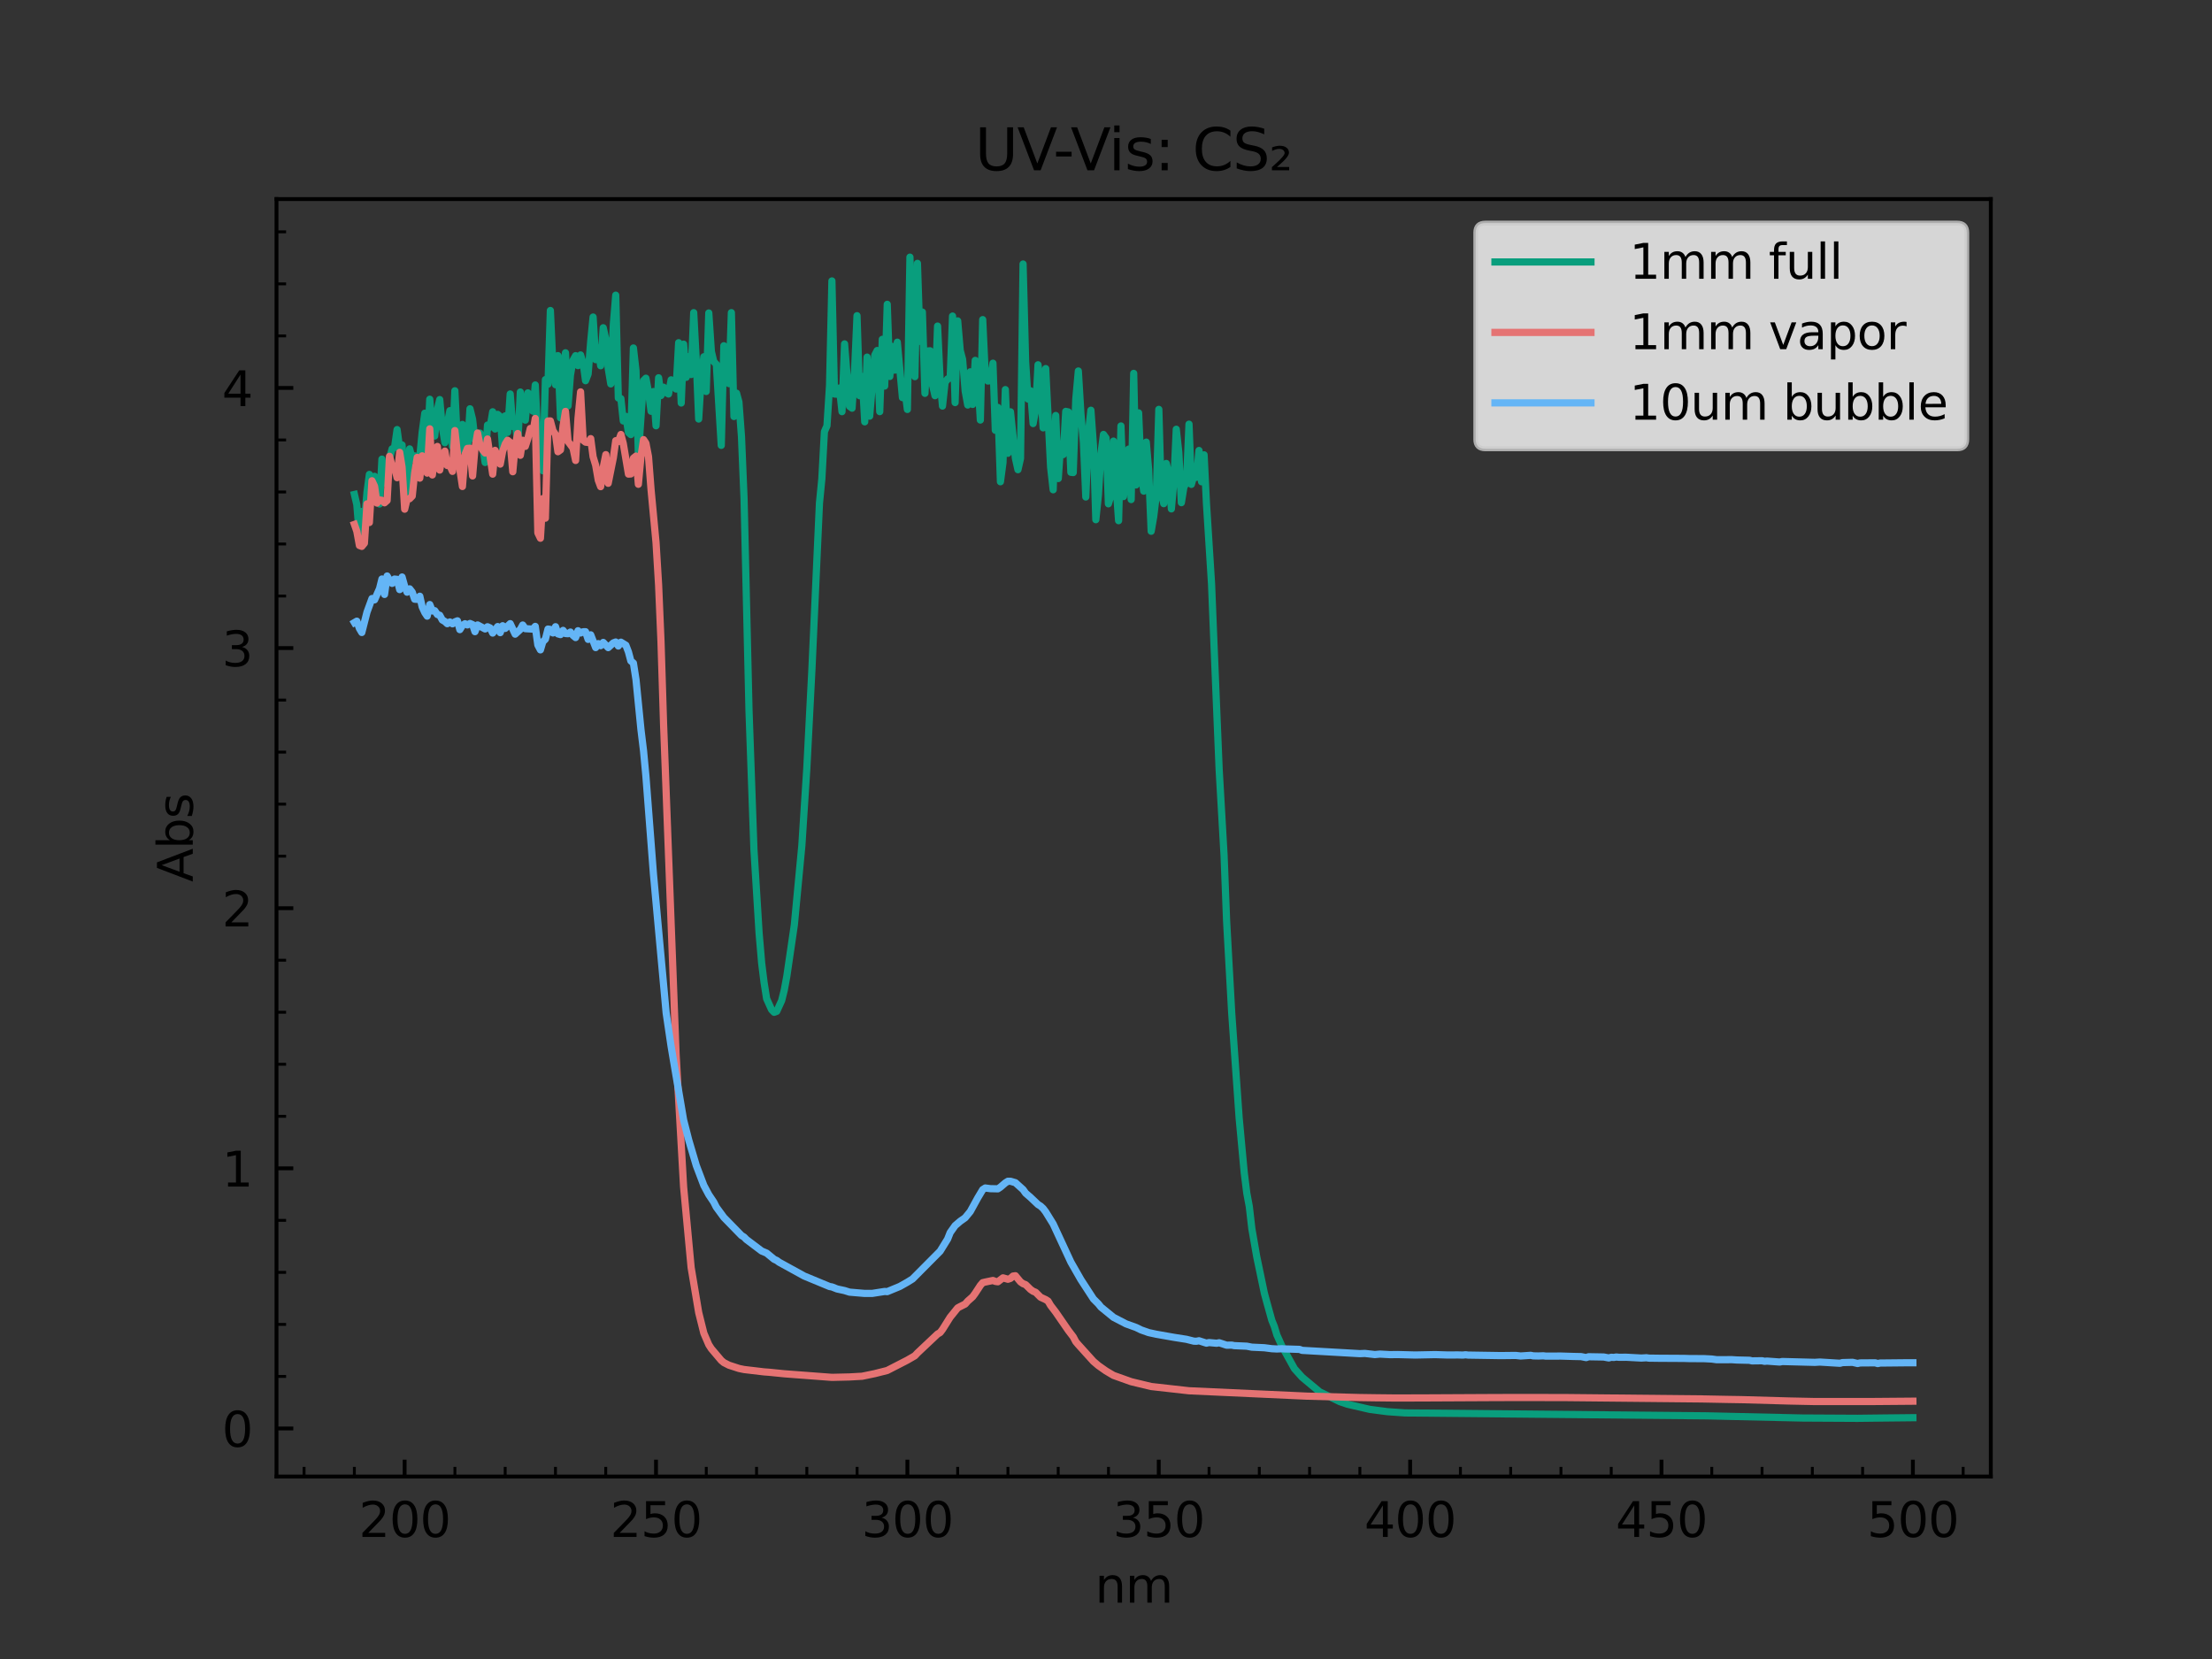<?xml version="1.0" encoding="utf-8" standalone="no"?>
<!DOCTYPE svg PUBLIC "-//W3C//DTD SVG 1.1//EN"
  "http://www.w3.org/Graphics/SVG/1.1/DTD/svg11.dtd">
<svg xmlns:xlink="http://www.w3.org/1999/xlink" width="460.8pt" height="345.6pt" viewBox="0 0 460.8 345.6" xmlns="http://www.w3.org/2000/svg" version="1.1">
 <rect x="0" y="0" width="460.8" height="345.6" fill="#333333" stroke="none"/>
 <defs>
  <style type="text/css">*{stroke-linejoin: round; stroke-linecap: butt}</style>
 </defs>
 <g id="figure_1">
  <g id="patch_1">
   <path d="M 0 345.6 
L 460.8 345.6 
L 460.8 0 
L 0 0 
L 0 345.6 
z
" style="fill: none"/>
  </g>
  <g id="axes_1">
   <g id="patch_2">
    <path d="M 57.6 307.584 
L 414.72 307.584 
L 414.72 41.472 
L 57.6 41.472 
L 57.6 307.584 
z
" style="fill: none"/>
   </g>
   <g id="matplotlib.axis_1">
    <g id="xtick_1">
     <g id="line2d_1">
      <defs>
       <path id="mace3f19305" d="M 0 0 
L 0 -3.5 
" style="stroke: #000000; stroke-width: 0.8"/>
      </defs>
      <g>
       <use xlink:href="#mace3f19305" x="84.292" y="307.584" style="stroke: #000000; stroke-width: 0.8"/>
      </g>
     </g>
     <g id="text_1">
      <!-- 200 -->
      <g transform="translate(74.749 320.182)scale(0.1 -0.1)">
       <defs>
        <path id="DejaVuSans-32" d="M 1228 531 
L 3431 531 
L 3431 0 
L 469 0 
L 469 531 
Q 828 903 1448 1529 
Q 2069 2156 2228 2338 
Q 2531 2678 2651 2914 
Q 2772 3150 2772 3378 
Q 2772 3750 2511 3984 
Q 2250 4219 1831 4219 
Q 1534 4219 1204 4116 
Q 875 4013 500 3803 
L 500 4441 
Q 881 4594 1212 4672 
Q 1544 4750 1819 4750 
Q 2544 4750 2975 4387 
Q 3406 4025 3406 3419 
Q 3406 3131 3298 2873 
Q 3191 2616 2906 2266 
Q 2828 2175 2409 1742 
Q 1991 1309 1228 531 
z
" transform="scale(0.016)"/>
        <path id="DejaVuSans-30" d="M 2034 4250 
Q 1547 4250 1301 3770 
Q 1056 3291 1056 2328 
Q 1056 1369 1301 889 
Q 1547 409 2034 409 
Q 2525 409 2770 889 
Q 3016 1369 3016 2328 
Q 3016 3291 2770 3770 
Q 2525 4250 2034 4250 
z
M 2034 4750 
Q 2819 4750 3233 4129 
Q 3647 3509 3647 2328 
Q 3647 1150 3233 529 
Q 2819 -91 2034 -91 
Q 1250 -91 836 529 
Q 422 1150 422 2328 
Q 422 3509 836 4129 
Q 1250 4750 2034 4750 
z
" transform="scale(0.016)"/>
       </defs>
       <use xlink:href="#DejaVuSans-32"/>
       <use xlink:href="#DejaVuSans-30" x="63.623"/>
       <use xlink:href="#DejaVuSans-30" x="127.246"/>
      </g>
     </g>
    </g>
    <g id="xtick_2">
     <g id="line2d_2">
      <g>
       <use xlink:href="#mace3f19305" x="136.658" y="307.584" style="stroke: #000000; stroke-width: 0.8"/>
      </g>
     </g>
     <g id="text_2">
      <!-- 250 -->
      <g transform="translate(127.115 320.182)scale(0.1 -0.1)">
       <defs>
        <path id="DejaVuSans-35" d="M 691 4666 
L 3169 4666 
L 3169 4134 
L 1269 4134 
L 1269 2991 
Q 1406 3038 1543 3061 
Q 1681 3084 1819 3084 
Q 2600 3084 3056 2656 
Q 3513 2228 3513 1497 
Q 3513 744 3044 326 
Q 2575 -91 1722 -91 
Q 1428 -91 1123 -41 
Q 819 9 494 109 
L 494 744 
Q 775 591 1075 516 
Q 1375 441 1709 441 
Q 2250 441 2565 725 
Q 2881 1009 2881 1497 
Q 2881 1984 2565 2268 
Q 2250 2553 1709 2553 
Q 1456 2553 1204 2497 
Q 953 2441 691 2322 
L 691 4666 
z
" transform="scale(0.016)"/>
       </defs>
       <use xlink:href="#DejaVuSans-32"/>
       <use xlink:href="#DejaVuSans-35" x="63.623"/>
       <use xlink:href="#DejaVuSans-30" x="127.246"/>
      </g>
     </g>
    </g>
    <g id="xtick_3">
     <g id="line2d_3">
      <g>
       <use xlink:href="#mace3f19305" x="189.025" y="307.584" style="stroke: #000000; stroke-width: 0.8"/>
      </g>
     </g>
     <g id="text_3">
      <!-- 300 -->
      <g transform="translate(179.481 320.182)scale(0.1 -0.1)">
       <defs>
        <path id="DejaVuSans-33" d="M 2597 2516 
Q 3050 2419 3304 2112 
Q 3559 1806 3559 1356 
Q 3559 666 3084 287 
Q 2609 -91 1734 -91 
Q 1441 -91 1130 -33 
Q 819 25 488 141 
L 488 750 
Q 750 597 1062 519 
Q 1375 441 1716 441 
Q 2309 441 2620 675 
Q 2931 909 2931 1356 
Q 2931 1769 2642 2001 
Q 2353 2234 1838 2234 
L 1294 2234 
L 1294 2753 
L 1863 2753 
Q 2328 2753 2575 2939 
Q 2822 3125 2822 3475 
Q 2822 3834 2567 4026 
Q 2313 4219 1838 4219 
Q 1578 4219 1281 4162 
Q 984 4106 628 3988 
L 628 4550 
Q 988 4650 1302 4700 
Q 1616 4750 1894 4750 
Q 2613 4750 3031 4423 
Q 3450 4097 3450 3541 
Q 3450 3153 3228 2886 
Q 3006 2619 2597 2516 
z
" transform="scale(0.016)"/>
       </defs>
       <use xlink:href="#DejaVuSans-33"/>
       <use xlink:href="#DejaVuSans-30" x="63.623"/>
       <use xlink:href="#DejaVuSans-30" x="127.246"/>
      </g>
     </g>
    </g>
    <g id="xtick_4">
     <g id="line2d_4">
      <g>
       <use xlink:href="#mace3f19305" x="241.391" y="307.584" style="stroke: #000000; stroke-width: 0.8"/>
      </g>
     </g>
     <g id="text_4">
      <!-- 350 -->
      <g transform="translate(231.847 320.182)scale(0.1 -0.1)">
       <use xlink:href="#DejaVuSans-33"/>
       <use xlink:href="#DejaVuSans-35" x="63.623"/>
       <use xlink:href="#DejaVuSans-30" x="127.246"/>
      </g>
     </g>
    </g>
    <g id="xtick_5">
     <g id="line2d_5">
      <g>
       <use xlink:href="#mace3f19305" x="293.757" y="307.584" style="stroke: #000000; stroke-width: 0.8"/>
      </g>
     </g>
     <g id="text_5">
      <!-- 400 -->
      <g transform="translate(284.213 320.182)scale(0.1 -0.1)">
       <defs>
        <path id="DejaVuSans-34" d="M 2419 4116 
L 825 1625 
L 2419 1625 
L 2419 4116 
z
M 2253 4666 
L 3047 4666 
L 3047 1625 
L 3713 1625 
L 3713 1100 
L 3047 1100 
L 3047 0 
L 2419 0 
L 2419 1100 
L 313 1100 
L 313 1709 
L 2253 4666 
z
" transform="scale(0.016)"/>
       </defs>
       <use xlink:href="#DejaVuSans-34"/>
       <use xlink:href="#DejaVuSans-30" x="63.623"/>
       <use xlink:href="#DejaVuSans-30" x="127.246"/>
      </g>
     </g>
    </g>
    <g id="xtick_6">
     <g id="line2d_6">
      <g>
       <use xlink:href="#mace3f19305" x="346.123" y="307.584" style="stroke: #000000; stroke-width: 0.8"/>
      </g>
     </g>
     <g id="text_6">
      <!-- 450 -->
      <g transform="translate(336.579 320.182)scale(0.1 -0.1)">
       <use xlink:href="#DejaVuSans-34"/>
       <use xlink:href="#DejaVuSans-35" x="63.623"/>
       <use xlink:href="#DejaVuSans-30" x="127.246"/>
      </g>
     </g>
    </g>
    <g id="xtick_7">
     <g id="line2d_7">
      <g>
       <use xlink:href="#mace3f19305" x="398.489" y="307.584" style="stroke: #000000; stroke-width: 0.8"/>
      </g>
     </g>
     <g id="text_7">
      <!-- 500 -->
      <g transform="translate(388.945 320.182)scale(0.1 -0.1)">
       <use xlink:href="#DejaVuSans-35"/>
       <use xlink:href="#DejaVuSans-30" x="63.623"/>
       <use xlink:href="#DejaVuSans-30" x="127.246"/>
      </g>
     </g>
    </g>
    <g id="xtick_8">
     <g id="line2d_8">
      <defs>
       <path id="mf0cd106935" d="M 0 0 
L 0 -2 
" style="stroke: #000000; stroke-width: 0.6"/>
      </defs>
      <g>
       <use xlink:href="#mf0cd106935" x="63.346" y="307.584" style="stroke: #000000; stroke-width: 0.6"/>
      </g>
     </g>
    </g>
    <g id="xtick_9">
     <g id="line2d_9">
      <g>
       <use xlink:href="#mf0cd106935" x="73.819" y="307.584" style="stroke: #000000; stroke-width: 0.6"/>
      </g>
     </g>
    </g>
    <g id="xtick_10">
     <g id="line2d_10">
      <g>
       <use xlink:href="#mf0cd106935" x="94.766" y="307.584" style="stroke: #000000; stroke-width: 0.6"/>
      </g>
     </g>
    </g>
    <g id="xtick_11">
     <g id="line2d_11">
      <g>
       <use xlink:href="#mf0cd106935" x="105.239" y="307.584" style="stroke: #000000; stroke-width: 0.6"/>
      </g>
     </g>
    </g>
    <g id="xtick_12">
     <g id="line2d_12">
      <g>
       <use xlink:href="#mf0cd106935" x="115.712" y="307.584" style="stroke: #000000; stroke-width: 0.6"/>
      </g>
     </g>
    </g>
    <g id="xtick_13">
     <g id="line2d_13">
      <g>
       <use xlink:href="#mf0cd106935" x="126.185" y="307.584" style="stroke: #000000; stroke-width: 0.6"/>
      </g>
     </g>
    </g>
    <g id="xtick_14">
     <g id="line2d_14">
      <g>
       <use xlink:href="#mf0cd106935" x="147.132" y="307.584" style="stroke: #000000; stroke-width: 0.6"/>
      </g>
     </g>
    </g>
    <g id="xtick_15">
     <g id="line2d_15">
      <g>
       <use xlink:href="#mf0cd106935" x="157.605" y="307.584" style="stroke: #000000; stroke-width: 0.6"/>
      </g>
     </g>
    </g>
    <g id="xtick_16">
     <g id="line2d_16">
      <g>
       <use xlink:href="#mf0cd106935" x="168.078" y="307.584" style="stroke: #000000; stroke-width: 0.6"/>
      </g>
     </g>
    </g>
    <g id="xtick_17">
     <g id="line2d_17">
      <g>
       <use xlink:href="#mf0cd106935" x="178.551" y="307.584" style="stroke: #000000; stroke-width: 0.6"/>
      </g>
     </g>
    </g>
    <g id="xtick_18">
     <g id="line2d_18">
      <g>
       <use xlink:href="#mf0cd106935" x="199.498" y="307.584" style="stroke: #000000; stroke-width: 0.6"/>
      </g>
     </g>
    </g>
    <g id="xtick_19">
     <g id="line2d_19">
      <g>
       <use xlink:href="#mf0cd106935" x="209.971" y="307.584" style="stroke: #000000; stroke-width: 0.6"/>
      </g>
     </g>
    </g>
    <g id="xtick_20">
     <g id="line2d_20">
      <g>
       <use xlink:href="#mf0cd106935" x="220.444" y="307.584" style="stroke: #000000; stroke-width: 0.6"/>
      </g>
     </g>
    </g>
    <g id="xtick_21">
     <g id="line2d_21">
      <g>
       <use xlink:href="#mf0cd106935" x="230.918" y="307.584" style="stroke: #000000; stroke-width: 0.6"/>
      </g>
     </g>
    </g>
    <g id="xtick_22">
     <g id="line2d_22">
      <g>
       <use xlink:href="#mf0cd106935" x="251.864" y="307.584" style="stroke: #000000; stroke-width: 0.6"/>
      </g>
     </g>
    </g>
    <g id="xtick_23">
     <g id="line2d_23">
      <g>
       <use xlink:href="#mf0cd106935" x="262.337" y="307.584" style="stroke: #000000; stroke-width: 0.6"/>
      </g>
     </g>
    </g>
    <g id="xtick_24">
     <g id="line2d_24">
      <g>
       <use xlink:href="#mf0cd106935" x="272.81" y="307.584" style="stroke: #000000; stroke-width: 0.6"/>
      </g>
     </g>
    </g>
    <g id="xtick_25">
     <g id="line2d_25">
      <g>
       <use xlink:href="#mf0cd106935" x="283.284" y="307.584" style="stroke: #000000; stroke-width: 0.6"/>
      </g>
     </g>
    </g>
    <g id="xtick_26">
     <g id="line2d_26">
      <g>
       <use xlink:href="#mf0cd106935" x="304.23" y="307.584" style="stroke: #000000; stroke-width: 0.6"/>
      </g>
     </g>
    </g>
    <g id="xtick_27">
     <g id="line2d_27">
      <g>
       <use xlink:href="#mf0cd106935" x="314.703" y="307.584" style="stroke: #000000; stroke-width: 0.6"/>
      </g>
     </g>
    </g>
    <g id="xtick_28">
     <g id="line2d_28">
      <g>
       <use xlink:href="#mf0cd106935" x="325.177" y="307.584" style="stroke: #000000; stroke-width: 0.6"/>
      </g>
     </g>
    </g>
    <g id="xtick_29">
     <g id="line2d_29">
      <g>
       <use xlink:href="#mf0cd106935" x="335.65" y="307.584" style="stroke: #000000; stroke-width: 0.6"/>
      </g>
     </g>
    </g>
    <g id="xtick_30">
     <g id="line2d_30">
      <g>
       <use xlink:href="#mf0cd106935" x="356.596" y="307.584" style="stroke: #000000; stroke-width: 0.6"/>
      </g>
     </g>
    </g>
    <g id="xtick_31">
     <g id="line2d_31">
      <g>
       <use xlink:href="#mf0cd106935" x="367.069" y="307.584" style="stroke: #000000; stroke-width: 0.6"/>
      </g>
     </g>
    </g>
    <g id="xtick_32">
     <g id="line2d_32">
      <g>
       <use xlink:href="#mf0cd106935" x="377.543" y="307.584" style="stroke: #000000; stroke-width: 0.6"/>
      </g>
     </g>
    </g>
    <g id="xtick_33">
     <g id="line2d_33">
      <g>
       <use xlink:href="#mf0cd106935" x="388.016" y="307.584" style="stroke: #000000; stroke-width: 0.6"/>
      </g>
     </g>
    </g>
    <g id="xtick_34">
     <g id="line2d_34">
      <g>
       <use xlink:href="#mf0cd106935" x="408.962" y="307.584" style="stroke: #000000; stroke-width: 0.6"/>
      </g>
     </g>
    </g>
    <g id="text_8">
     <!-- nm -->
     <g transform="translate(228.121 333.861)scale(0.1 -0.1)">
      <defs>
       <path id="DejaVuSans-6e" d="M 3513 2113 
L 3513 0 
L 2938 0 
L 2938 2094 
Q 2938 2591 2744 2837 
Q 2550 3084 2163 3084 
Q 1697 3084 1428 2787 
Q 1159 2491 1159 1978 
L 1159 0 
L 581 0 
L 581 3500 
L 1159 3500 
L 1159 2956 
Q 1366 3272 1645 3428 
Q 1925 3584 2291 3584 
Q 2894 3584 3203 3211 
Q 3513 2838 3513 2113 
z
" transform="scale(0.016)"/>
       <path id="DejaVuSans-6d" d="M 3328 2828 
Q 3544 3216 3844 3400 
Q 4144 3584 4550 3584 
Q 5097 3584 5394 3201 
Q 5691 2819 5691 2113 
L 5691 0 
L 5113 0 
L 5113 2094 
Q 5113 2597 4934 2840 
Q 4756 3084 4391 3084 
Q 3944 3084 3684 2787 
Q 3425 2491 3425 1978 
L 3425 0 
L 2847 0 
L 2847 2094 
Q 2847 2600 2669 2842 
Q 2491 3084 2119 3084 
Q 1678 3084 1418 2786 
Q 1159 2488 1159 1978 
L 1159 0 
L 581 0 
L 581 3500 
L 1159 3500 
L 1159 2956 
Q 1356 3278 1631 3431 
Q 1906 3584 2284 3584 
Q 2666 3584 2933 3390 
Q 3200 3197 3328 2828 
z
" transform="scale(0.016)"/>
      </defs>
      <use xlink:href="#DejaVuSans-6e"/>
      <use xlink:href="#DejaVuSans-6d" x="63.379"/>
     </g>
    </g>
   </g>
   <g id="matplotlib.axis_2">
    <g id="ytick_1">
     <g id="line2d_35">
      <defs>
       <path id="m1740d19959" d="M 0 0 
L 3.5 0 
" style="stroke: #000000; stroke-width: 0.8"/>
      </defs>
      <g>
       <use xlink:href="#m1740d19959" x="57.6" y="297.576" style="stroke: #000000; stroke-width: 0.8"/>
      </g>
     </g>
     <g id="text_9">
      <!-- 0 -->
      <g transform="translate(46.237 301.375)scale(0.1 -0.1)">
       <use xlink:href="#DejaVuSans-30"/>
      </g>
     </g>
    </g>
    <g id="ytick_2">
     <g id="line2d_36">
      <g>
       <use xlink:href="#m1740d19959" x="57.6" y="243.384" style="stroke: #000000; stroke-width: 0.8"/>
      </g>
     </g>
     <g id="text_10">
      <!-- 1 -->
      <g transform="translate(46.237 247.183)scale(0.1 -0.1)">
       <defs>
        <path id="DejaVuSans-31" d="M 794 531 
L 1825 531 
L 1825 4091 
L 703 3866 
L 703 4441 
L 1819 4666 
L 2450 4666 
L 2450 531 
L 3481 531 
L 3481 0 
L 794 0 
L 794 531 
z
" transform="scale(0.016)"/>
       </defs>
       <use xlink:href="#DejaVuSans-31"/>
      </g>
     </g>
    </g>
    <g id="ytick_3">
     <g id="line2d_37">
      <g>
       <use xlink:href="#m1740d19959" x="57.6" y="189.192" style="stroke: #000000; stroke-width: 0.8"/>
      </g>
     </g>
     <g id="text_11">
      <!-- 2 -->
      <g transform="translate(46.237 192.991)scale(0.1 -0.1)">
       <use xlink:href="#DejaVuSans-32"/>
      </g>
     </g>
    </g>
    <g id="ytick_4">
     <g id="line2d_38">
      <g>
       <use xlink:href="#m1740d19959" x="57.6" y="135" style="stroke: #000000; stroke-width: 0.8"/>
      </g>
     </g>
     <g id="text_12">
      <!-- 3 -->
      <g transform="translate(46.237 138.8)scale(0.1 -0.1)">
       <use xlink:href="#DejaVuSans-33"/>
      </g>
     </g>
    </g>
    <g id="ytick_5">
     <g id="line2d_39">
      <g>
       <use xlink:href="#m1740d19959" x="57.6" y="80.808" style="stroke: #000000; stroke-width: 0.8"/>
      </g>
     </g>
     <g id="text_13">
      <!-- 4 -->
      <g transform="translate(46.237 84.608)scale(0.1 -0.1)">
       <use xlink:href="#DejaVuSans-34"/>
      </g>
     </g>
    </g>
    <g id="ytick_6">
     <g id="line2d_40">
      <defs>
       <path id="m409d742d5d" d="M 0 0 
L 2 0 
" style="stroke: #000000; stroke-width: 0.6"/>
      </defs>
      <g>
       <use xlink:href="#m409d742d5d" x="57.6" y="286.738" style="stroke: #000000; stroke-width: 0.6"/>
      </g>
     </g>
    </g>
    <g id="ytick_7">
     <g id="line2d_41">
      <g>
       <use xlink:href="#m409d742d5d" x="57.6" y="275.899" style="stroke: #000000; stroke-width: 0.6"/>
      </g>
     </g>
    </g>
    <g id="ytick_8">
     <g id="line2d_42">
      <g>
       <use xlink:href="#m409d742d5d" x="57.6" y="265.061" style="stroke: #000000; stroke-width: 0.6"/>
      </g>
     </g>
    </g>
    <g id="ytick_9">
     <g id="line2d_43">
      <g>
       <use xlink:href="#m409d742d5d" x="57.6" y="254.223" style="stroke: #000000; stroke-width: 0.6"/>
      </g>
     </g>
    </g>
    <g id="ytick_10">
     <g id="line2d_44">
      <g>
       <use xlink:href="#m409d742d5d" x="57.6" y="232.546" style="stroke: #000000; stroke-width: 0.6"/>
      </g>
     </g>
    </g>
    <g id="ytick_11">
     <g id="line2d_45">
      <g>
       <use xlink:href="#m409d742d5d" x="57.6" y="221.707" style="stroke: #000000; stroke-width: 0.6"/>
      </g>
     </g>
    </g>
    <g id="ytick_12">
     <g id="line2d_46">
      <g>
       <use xlink:href="#m409d742d5d" x="57.6" y="210.869" style="stroke: #000000; stroke-width: 0.6"/>
      </g>
     </g>
    </g>
    <g id="ytick_13">
     <g id="line2d_47">
      <g>
       <use xlink:href="#m409d742d5d" x="57.6" y="200.031" style="stroke: #000000; stroke-width: 0.6"/>
      </g>
     </g>
    </g>
    <g id="ytick_14">
     <g id="line2d_48">
      <g>
       <use xlink:href="#m409d742d5d" x="57.6" y="178.354" style="stroke: #000000; stroke-width: 0.6"/>
      </g>
     </g>
    </g>
    <g id="ytick_15">
     <g id="line2d_49">
      <g>
       <use xlink:href="#m409d742d5d" x="57.6" y="167.515" style="stroke: #000000; stroke-width: 0.6"/>
      </g>
     </g>
    </g>
    <g id="ytick_16">
     <g id="line2d_50">
      <g>
       <use xlink:href="#m409d742d5d" x="57.6" y="156.677" style="stroke: #000000; stroke-width: 0.6"/>
      </g>
     </g>
    </g>
    <g id="ytick_17">
     <g id="line2d_51">
      <g>
       <use xlink:href="#m409d742d5d" x="57.6" y="145.839" style="stroke: #000000; stroke-width: 0.6"/>
      </g>
     </g>
    </g>
    <g id="ytick_18">
     <g id="line2d_52">
      <g>
       <use xlink:href="#m409d742d5d" x="57.6" y="124.162" style="stroke: #000000; stroke-width: 0.6"/>
      </g>
     </g>
    </g>
    <g id="ytick_19">
     <g id="line2d_53">
      <g>
       <use xlink:href="#m409d742d5d" x="57.6" y="113.324" style="stroke: #000000; stroke-width: 0.6"/>
      </g>
     </g>
    </g>
    <g id="ytick_20">
     <g id="line2d_54">
      <g>
       <use xlink:href="#m409d742d5d" x="57.6" y="102.485" style="stroke: #000000; stroke-width: 0.6"/>
      </g>
     </g>
    </g>
    <g id="ytick_21">
     <g id="line2d_55">
      <g>
       <use xlink:href="#m409d742d5d" x="57.6" y="91.647" style="stroke: #000000; stroke-width: 0.6"/>
      </g>
     </g>
    </g>
    <g id="ytick_22">
     <g id="line2d_56">
      <g>
       <use xlink:href="#m409d742d5d" x="57.6" y="69.97" style="stroke: #000000; stroke-width: 0.6"/>
      </g>
     </g>
    </g>
    <g id="ytick_23">
     <g id="line2d_57">
      <g>
       <use xlink:href="#m409d742d5d" x="57.6" y="59.132" style="stroke: #000000; stroke-width: 0.6"/>
      </g>
     </g>
    </g>
    <g id="ytick_24">
     <g id="line2d_58">
      <g>
       <use xlink:href="#m409d742d5d" x="57.6" y="48.293" style="stroke: #000000; stroke-width: 0.6"/>
      </g>
     </g>
    </g>
    <g id="text_14">
     <!-- Abs -->
     <g transform="translate(40.158 183.727)rotate(-90)scale(0.1 -0.1)">
      <defs>
       <path id="DejaVuSans-41" d="M 2188 4044 
L 1331 1722 
L 3047 1722 
L 2188 4044 
z
M 1831 4666 
L 2547 4666 
L 4325 0 
L 3669 0 
L 3244 1197 
L 1141 1197 
L 716 0 
L 50 0 
L 1831 4666 
z
" transform="scale(0.016)"/>
       <path id="DejaVuSans-62" d="M 3116 1747 
Q 3116 2381 2855 2742 
Q 2594 3103 2138 3103 
Q 1681 3103 1420 2742 
Q 1159 2381 1159 1747 
Q 1159 1113 1420 752 
Q 1681 391 2138 391 
Q 2594 391 2855 752 
Q 3116 1113 3116 1747 
z
M 1159 2969 
Q 1341 3281 1617 3432 
Q 1894 3584 2278 3584 
Q 2916 3584 3314 3078 
Q 3713 2572 3713 1747 
Q 3713 922 3314 415 
Q 2916 -91 2278 -91 
Q 1894 -91 1617 61 
Q 1341 213 1159 525 
L 1159 0 
L 581 0 
L 581 4863 
L 1159 4863 
L 1159 2969 
z
" transform="scale(0.016)"/>
       <path id="DejaVuSans-73" d="M 2834 3397 
L 2834 2853 
Q 2591 2978 2328 3040 
Q 2066 3103 1784 3103 
Q 1356 3103 1142 2972 
Q 928 2841 928 2578 
Q 928 2378 1081 2264 
Q 1234 2150 1697 2047 
L 1894 2003 
Q 2506 1872 2764 1633 
Q 3022 1394 3022 966 
Q 3022 478 2636 193 
Q 2250 -91 1575 -91 
Q 1294 -91 989 -36 
Q 684 19 347 128 
L 347 722 
Q 666 556 975 473 
Q 1284 391 1588 391 
Q 1994 391 2212 530 
Q 2431 669 2431 922 
Q 2431 1156 2273 1281 
Q 2116 1406 1581 1522 
L 1381 1569 
Q 847 1681 609 1914 
Q 372 2147 372 2553 
Q 372 3047 722 3315 
Q 1072 3584 1716 3584 
Q 2034 3584 2315 3537 
Q 2597 3491 2834 3397 
z
" transform="scale(0.016)"/>
      </defs>
      <use xlink:href="#DejaVuSans-41"/>
      <use xlink:href="#DejaVuSans-62" x="68.408"/>
      <use xlink:href="#DejaVuSans-73" x="131.885"/>
     </g>
    </g>
   </g>
   <g id="line2d_59">
    <path d="M 398.487 295.332 
L 392.194 295.398 
L 386.97 295.461 
L 375.467 295.398 
L 355.557 294.945 
L 292.695 294.336 
L 289.044 294.08 
L 285.391 293.607 
L 280.68 292.521 
L 279.095 291.981 
L 274.908 289.952 
L 271.776 287.34 
L 271.247 286.89 
L 269.661 285.126 
L 267.056 280.444 
L 265.997 278.089 
L 265.468 276.342 
L 264.939 275.027 
L 263.92 271.36 
L 263.391 269.41 
L 261.802 261.809 
L 260.784 255.962 
L 260.254 251.362 
L 259.724 248.521 
L 259.195 244.269 
L 258.135 232.864 
L 256.586 210.983 
L 255.526 191.877 
L 254.996 178.178 
L 253.976 160.374 
L 252.916 134.714 
L 252.386 121.576 
L 251.325 104.837 
L 250.835 94.751 
L 250.305 100.363 
L 249.774 93.845 
L 249.244 99.443 
L 248.713 99.07 
L 248.183 100.907 
L 247.693 88.362 
L 247.162 100.548 
L 246.632 101.447 
L 246.101 104.716 
L 245.57 94.267 
L 245.039 89.422 
L 244.549 100.1 
L 244.018 106.012 
L 243.488 98.719 
L 242.957 96.545 
L 242.426 104.921 
L 241.895 102.566 
L 241.404 85.28 
L 240.873 103.191 
L 240.342 107.61 
L 239.811 110.671 
L 239.28 97.803 
L 238.789 92.101 
L 238.258 102.312 
L 237.727 98.435 
L 237.195 86.008 
L 236.664 101.027 
L 236.173 77.778 
L 235.642 104.066 
L 235.111 93.555 
L 234.047 103.443 
L 233.516 88.734 
L 233.025 108.467 
L 232.493 101.071 
L 231.962 91.887 
L 231.43 103.222 
L 230.898 104.952 
L 230.407 91.245 
L 229.875 90.502 
L 229.343 94.512 
L 228.812 103.169 
L 228.28 108.262 
L 227.788 92.836 
L 227.256 85.457 
L 226.724 90.365 
L 226.192 103.534 
L 225.701 92.221 
L 225.169 86.138 
L 224.637 77.283 
L 224.104 83.18 
L 223.572 98.446 
L 223.081 98.388 
L 222.548 85.812 
L 222.016 85.698 
L 221.484 94.702 
L 220.951 92.492 
L 220.46 99.692 
L 219.927 86.555 
L 219.394 102.032 
L 218.862 97.308 
L 217.838 76.782 
L 217.305 89.13 
L 216.772 80.685 
L 216.239 75.991 
L 215.748 85.337 
L 215.215 88.235 
L 214.682 81.407 
L 214.149 83.122 
L 213.657 75.318 
L 213.124 55 
L 212.591 95.509 
L 212.058 97.845 
L 211.525 95.458 
L 210.5 85.788 
L 209.967 94.431 
L 209.433 81.164 
L 208.941 96.33 
L 208.408 100.358 
L 207.875 84.869 
L 207.341 89.639 
L 206.849 75.659 
L 206.315 79.309 
L 205.782 79.377 
L 205.249 78.067 
L 204.715 66.582 
L 204.223 87.503 
L 203.689 78.4 
L 203.155 75.072 
L 202.622 84.253 
L 202.129 77.457 
L 201.595 84.373 
L 201.062 81.451 
L 200.528 74.872 
L 200.035 73.01 
L 199.501 66.846 
L 198.967 83.865 
L 198.434 65.84 
L 197.941 78.77 
L 197.407 78.938 
L 196.873 79.678 
L 196.339 84.591 
L 195.846 79.196 
L 195.312 67.926 
L 194.777 82.434 
L 194.243 80.162 
L 193.75 73.07 
L 193.216 73.121 
L 192.682 81.941 
L 192.148 65.008 
L 191.654 71.118 
L 191.12 54.861 
L 190.586 78.466 
L 190.092 74.579 
L 189.558 53.568 
L 189.023 85.297 
L 188.489 81.179 
L 187.995 82.832 
L 186.926 71.281 
L 186.392 77.105 
L 185.898 72.158 
L 185.363 78.423 
L 184.829 63.393 
L 184.294 80.423 
L 183.8 70.685 
L 183.265 85.752 
L 182.731 73.015 
L 182.237 73.981 
L 181.167 86.695 
L 180.632 74.394 
L 180.138 87.876 
L 179.603 78.422 
L 179.068 82.435 
L 178.533 65.762 
L 178.039 76.933 
L 177.504 85.031 
L 176.969 84.642 
L 175.94 71.637 
L 175.404 85.757 
L 174.869 80.83 
L 174.375 82.12 
L 173.839 82.083 
L 173.304 58.524 
L 172.81 80.298 
L 172.274 88.699 
L 171.739 89.922 
L 171.203 99.792 
L 170.709 104.808 
L 169.143 139.327 
L 168.072 160.11 
L 167.042 176.121 
L 165.476 192.663 
L 163.909 203.371 
L 163.373 206.269 
L 162.837 208.434 
L 161.806 210.684 
L 161.27 210.881 
L 160.734 210.336 
L 159.703 208.051 
L 159.167 204.646 
L 158.672 200.661 
L 158.136 194.405 
L 157.063 177.036 
L 156.032 148.007 
L 155 103.864 
L 154.464 90.925 
L 153.928 83.735 
L 153.432 81.905 
L 152.896 86.768 
L 152.359 65.13 
L 151.864 79.921 
L 150.791 72.023 
L 150.254 92.781 
L 149.222 75.891 
L 148.685 75.309 
L 148.19 73.209 
L 147.653 65.197 
L 147.116 81.554 
L 146.621 74.32 
L 146.084 78.405 
L 145.547 87.293 
L 145.051 75.236 
L 144.514 65.131 
L 143.977 78.019 
L 143.482 74.286 
L 142.945 78.607 
L 142.408 71.696 
L 141.912 83.954 
L 141.375 71.39 
L 140.838 81.041 
L 139.805 79.128 
L 139.267 82.077 
L 138.772 81.794 
L 138.234 80.661 
L 137.697 82.4 
L 137.201 78.696 
L 136.664 88.697 
L 136.126 81.567 
L 135.63 85.673 
L 135.093 81.685 
L 134.555 78.788 
L 134.059 79.29 
L 132.984 94.764 
L 132.488 77.189 
L 131.95 72.49 
L 131.413 90.535 
L 130.917 90.097 
L 130.379 86.732 
L 129.841 87.696 
L 129.345 83.037 
L 128.807 82.915 
L 128.269 61.49 
L 127.773 67.548 
L 127.235 79.975 
L 126.697 76.703 
L 126.201 70.712 
L 125.663 68.276 
L 125.125 76.193 
L 124.629 72.499 
L 124.091 74.922 
L 123.553 66.043 
L 123.056 71.127 
L 122.518 77.914 
L 121.98 79.308 
L 121.483 75.679 
L 120.945 73.943 
L 120.407 76.163 
L 119.91 74.093 
L 119.372 75.062 
L 118.834 78.147 
L 118.337 84.565 
L 117.799 73.491 
L 117.302 77.608 
L 116.764 87.064 
L 116.225 74.079 
L 115.728 80.148 
L 115.19 76.318 
L 114.652 64.682 
L 114.155 80.038 
L 113.616 79.073 
L 113.078 98.068 
L 112.581 90.703 
L 112.042 91.953 
L 111.504 80.197 
L 111.007 85.646 
L 110.468 84.672 
L 109.971 81.839 
L 109.432 87.524 
L 108.893 84.999 
L 108.396 81.664 
L 107.858 92.637 
L 107.319 87.583 
L 106.822 88.851 
L 106.283 82.072 
L 105.744 90.072 
L 105.247 86.63 
L 104.708 93.559 
L 104.21 86.792 
L 103.672 86.319 
L 103.133 89.373 
L 102.635 85.782 
L 102.096 88.989 
L 101.557 88.552 
L 101.06 96.346 
L 100.521 92.753 
L 99.982 90.207 
L 99.484 92.396 
L 98.945 91.695 
L 98.447 87.362 
L 97.908 85.156 
L 97.369 93.795 
L 96.871 91.696 
L 96.332 88.418 
L 95.793 93.787 
L 95.295 92.331 
L 94.756 81.401 
L 94.258 93.01 
L 93.719 85.546 
L 93.18 88.329 
L 92.682 92.226 
L 92.142 89.051 
L 91.603 83.238 
L 91.105 85.391 
L 90.566 90.834 
L 90.068 89.982 
L 89.528 83.167 
L 88.989 94.739 
L 88.491 86.075 
L 87.951 89.997 
L 87.453 95.107 
L 86.914 95.844 
L 86.374 94.963 
L 85.876 95.635 
L 85.336 93.511 
L 84.797 103.085 
L 84.298 101.867 
L 83.759 92.687 
L 83.26 93.441 
L 82.721 89.488 
L 82.181 93.286 
L 81.683 93.498 
L 81.143 95.498 
L 80.645 100.877 
L 80.105 98.858 
L 79.565 95.645 
L 79.067 104.99 
L 78.527 103.75 
L 78.028 99.226 
L 77.488 100.638 
L 76.948 98.831 
L 76.45 102.575 
L 75.91 108.688 
L 75.37 106.544 
L 74.871 111.737 
L 74.331 105.135 
L 73.833 103.007 
L 73.833 103.007 
" clip-path="url(#pd1ed067ccb)" style="fill: none; stroke: #099e7d; stroke-width: 1.5; stroke-linecap: square"/>
   </g>
   <g id="line2d_60">
    <path d="M 398.487 291.894 
L 389.603 291.965 
L 378.065 291.965 
L 372.827 291.856 
L 362.897 291.574 
L 359.729 291.522 
L 354.514 291.422 
L 326.225 291.141 
L 316.294 291.122 
L 309.988 291.146 
L 296.384 291.215 
L 290.626 291.228 
L 286.406 291.182 
L 283.279 291.136 
L 272.305 290.845 
L 247.693 289.722 
L 239.811 288.836 
L 235.642 287.832 
L 231.962 286.519 
L 230.407 285.601 
L 228.812 284.478 
L 227.788 283.607 
L 224.637 280.123 
L 224.104 279.493 
L 223.572 278.484 
L 222.548 277.14 
L 219.927 273.34 
L 218.862 271.949 
L 218.329 271.042 
L 217.838 270.729 
L 216.772 270.239 
L 215.748 269.21 
L 215.215 268.992 
L 214.682 268.623 
L 213.657 267.614 
L 213.124 267.414 
L 212.591 267.039 
L 211.525 265.756 
L 211.033 265.827 
L 210.5 266.316 
L 209.967 266.492 
L 208.941 266.199 
L 207.875 267.017 
L 207.341 266.939 
L 206.849 266.744 
L 205.249 267.073 
L 204.715 267.202 
L 204.223 267.782 
L 203.155 269.415 
L 202.622 270.144 
L 201.595 271.051 
L 201.062 271.661 
L 200.035 272.176 
L 199.501 272.464 
L 197.941 274.395 
L 196.339 276.948 
L 195.846 277.597 
L 195.312 277.904 
L 191.12 281.86 
L 190.586 282.433 
L 189.023 283.34 
L 184.829 285.495 
L 182.237 286.15 
L 179.603 286.695 
L 176.969 286.844 
L 173.304 286.931 
L 163.373 286.182 
L 160.239 285.866 
L 159.167 285.787 
L 155 285.294 
L 153.928 285.07 
L 151.864 284.399 
L 150.791 283.851 
L 150.254 283.399 
L 148.19 280.963 
L 147.653 280.132 
L 146.621 277.724 
L 145.547 273.418 
L 143.977 264.066 
L 142.408 247.26 
L 140.838 219.583 
L 138.234 150.84 
L 137.697 133.642 
L 137.201 121.896 
L 136.664 113.032 
L 135.63 102.045 
L 135.093 95.11 
L 134.555 92.317 
L 134.059 91.58 
L 133.522 95.163 
L 132.984 100.885 
L 132.488 95.012 
L 131.95 95.452 
L 131.413 98.735 
L 130.917 98.764 
L 129.841 92.398 
L 129.345 90.507 
L 128.807 91.992 
L 128.269 91.799 
L 127.773 95.346 
L 126.697 100.682 
L 126.201 94.708 
L 125.663 97.363 
L 125.125 101.383 
L 124.629 100.041 
L 124.091 96.933 
L 123.553 95.146 
L 123.056 91.373 
L 122.518 92.175 
L 121.98 92.111 
L 121.483 91.723 
L 120.945 81.632 
L 120.407 87.18 
L 119.91 95.928 
L 119.372 93.362 
L 118.337 91.956 
L 117.799 85.696 
L 117.302 88.676 
L 116.764 93.716 
L 116.225 94.103 
L 115.728 90.538 
L 115.19 89.697 
L 114.652 87.685 
L 114.155 87.695 
L 113.616 107.953 
L 113.078 103.861 
L 112.581 112.127 
L 112.042 111.011 
L 111.504 87.175 
L 111.007 90.069 
L 110.468 89.258 
L 109.971 91.319 
L 109.432 92.991 
L 108.893 91.71 
L 108.396 94.85 
L 107.858 90.308 
L 107.319 92.865 
L 106.822 98.276 
L 106.283 92.162 
L 105.744 91.71 
L 105.247 92.493 
L 104.708 94.031 
L 104.21 96.681 
L 103.133 93.819 
L 102.635 98.774 
L 101.557 91.451 
L 101.06 94.368 
L 100.521 93.709 
L 99.982 92.712 
L 99.484 90.201 
L 98.945 93.338 
L 98.447 99.148 
L 97.908 93.375 
L 97.369 93.411 
L 96.871 94.677 
L 96.332 101.347 
L 95.295 94.504 
L 94.756 89.693 
L 94.258 98.198 
L 93.719 96.946 
L 93.18 96.979 
L 92.682 93.972 
L 92.142 95.167 
L 91.603 97.928 
L 91.105 93 
L 90.566 94.924 
L 90.068 98.943 
L 89.528 89.331 
L 88.989 98.562 
L 88.491 95.802 
L 87.951 94.955 
L 87.453 99.61 
L 86.914 95.284 
L 86.374 98.567 
L 85.876 103.34 
L 85.336 103.893 
L 84.797 103.999 
L 84.298 106.074 
L 83.759 97.312 
L 83.26 94.23 
L 82.721 99.516 
L 82.181 97.229 
L 81.683 97.102 
L 81.143 95.055 
L 80.645 104.267 
L 80.105 104.741 
L 79.565 104.228 
L 79.067 104.135 
L 78.527 104.799 
L 78.028 101.298 
L 77.488 100.149 
L 76.948 108.853 
L 76.45 104.965 
L 75.91 113.168 
L 75.37 113.824 
L 74.871 113.636 
L 74.331 110.684 
L 73.833 109.248 
L 73.833 109.248 
" clip-path="url(#pd1ed067ccb)" style="fill: none; stroke: #e57373; stroke-width: 1.5; stroke-linecap: square"/>
   </g>
   <g id="line2d_61">
    <path d="M 398.487 283.889 
L 396.935 283.892 
L 391.676 283.945 
L 391.157 284.058 
L 390.639 283.898 
L 387.489 283.922 
L 386.97 284.043 
L 385.932 283.796 
L 383.817 283.851 
L 383.298 283.997 
L 379.104 283.739 
L 378.065 283.804 
L 371.267 283.626 
L 370.746 283.735 
L 368.104 283.541 
L 367.584 283.587 
L 367.063 283.469 
L 364.98 283.495 
L 364.459 283.372 
L 361.814 283.31 
L 360.772 283.241 
L 357.644 283.256 
L 356.601 283.112 
L 355.036 283.032 
L 351.864 283.014 
L 350.82 282.981 
L 345.596 282.951 
L 343.505 282.923 
L 342.982 282.844 
L 341.936 282.908 
L 338.797 282.74 
L 337.227 282.744 
L 336.704 282.69 
L 336.18 282.779 
L 335.657 282.744 
L 335.133 282.885 
L 334.086 282.688 
L 330.943 282.633 
L 330.419 282.814 
L 329.371 282.606 
L 327.798 282.574 
L 325.176 282.493 
L 322.029 282.505 
L 321.504 282.44 
L 320.454 282.474 
L 319.404 282.451 
L 318.879 282.338 
L 316.779 282.477 
L 315.769 282.361 
L 312.616 282.395 
L 305.821 282.287 
L 305.295 282.219 
L 304.769 282.286 
L 303.716 282.258 
L 301.61 282.272 
L 298.977 282.189 
L 294.803 282.274 
L 291.153 282.176 
L 289.571 282.195 
L 287.461 282.082 
L 286.406 282.181 
L 284.335 281.942 
L 283.279 281.989 
L 271.247 281.305 
L 270.718 281.101 
L 268.602 281.033 
L 267.585 281.009 
L 267.056 280.968 
L 265.997 281.016 
L 264.939 280.961 
L 263.391 280.76 
L 260.784 280.64 
L 259.724 280.435 
L 257.116 280.32 
L 256.586 280.21 
L 255.526 280.228 
L 253.976 279.719 
L 253.446 279.824 
L 251.855 279.679 
L 251.325 279.803 
L 250.305 279.479 
L 249.774 279.305 
L 249.244 279.407 
L 248.713 279.391 
L 247.162 279.002 
L 244.549 278.592 
L 240.873 277.945 
L 239.28 277.602 
L 237.727 277.052 
L 236.664 276.535 
L 234.579 275.784 
L 231.962 274.426 
L 229.343 272.286 
L 228.812 271.623 
L 227.788 270.598 
L 225.169 266.571 
L 223.081 262.916 
L 219.394 254.969 
L 217.838 252.453 
L 217.305 251.753 
L 216.772 251.257 
L 216.239 250.925 
L 214.682 249.446 
L 213.657 248.557 
L 213.124 247.811 
L 211.525 246.374 
L 210.5 246.076 
L 209.967 246.079 
L 209.433 246.418 
L 208.408 247.298 
L 207.875 247.655 
L 206.315 247.62 
L 205.249 247.482 
L 204.715 247.821 
L 203.689 249.538 
L 202.129 252.381 
L 201.062 253.681 
L 200.035 254.408 
L 198.967 255.321 
L 197.941 256.77 
L 197.407 258.118 
L 195.846 260.647 
L 190.092 266.436 
L 189.023 267.1 
L 187.461 267.984 
L 184.829 269.071 
L 184.294 269.034 
L 181.702 269.44 
L 180.138 269.444 
L 176.969 269.175 
L 175.94 268.85 
L 174.375 268.513 
L 173.304 268.09 
L 172.81 268.005 
L 167.536 265.821 
L 162.301 262.944 
L 161.806 262.575 
L 161.27 262.333 
L 159.703 261.044 
L 158.672 260.611 
L 155.496 258.214 
L 155 257.707 
L 154.464 257.373 
L 150.791 253.606 
L 149.222 251.471 
L 148.685 250.414 
L 147.653 248.877 
L 146.621 246.94 
L 145.051 242.808 
L 143.482 237.511 
L 142.408 233.317 
L 140.342 221.193 
L 139.805 217.984 
L 138.772 211.004 
L 136.126 182.106 
L 134.555 161.698 
L 134.059 156.398 
L 133.522 151.974 
L 132.488 141.552 
L 131.95 138.134 
L 131.413 137.681 
L 130.917 135.808 
L 130.379 134.412 
L 129.345 133.779 
L 128.807 134.577 
L 128.269 133.741 
L 127.773 133.922 
L 126.697 134.91 
L 125.663 133.828 
L 125.125 134.508 
L 124.629 134.077 
L 124.091 134.906 
L 123.056 132.244 
L 122.518 133.197 
L 121.98 131.596 
L 121.483 131.602 
L 120.945 131.865 
L 120.407 131.393 
L 119.91 132.818 
L 119.372 132.367 
L 118.834 131.67 
L 118.337 132.012 
L 117.799 131.978 
L 117.302 131.323 
L 116.764 132.2 
L 116.225 132.048 
L 115.728 130.552 
L 115.19 131.855 
L 114.652 131.124 
L 114.155 131.046 
L 113.616 133.155 
L 113.078 133.697 
L 112.581 135.381 
L 112.042 134.371 
L 111.504 130.487 
L 111.007 131.056 
L 109.432 130.963 
L 108.893 130.202 
L 108.396 131.115 
L 107.319 132.107 
L 106.283 129.916 
L 105.247 130.914 
L 104.708 130.353 
L 104.21 131.792 
L 103.672 130.522 
L 102.635 131.879 
L 102.096 130.805 
L 101.557 130.563 
L 101.06 131.024 
L 99.484 130.186 
L 98.945 131.588 
L 98.447 130.112 
L 97.908 129.882 
L 97.369 130.186 
L 96.871 129.934 
L 96.332 130.296 
L 95.793 131.163 
L 95.295 129.328 
L 94.756 129.545 
L 94.258 129.955 
L 93.719 129.566 
L 93.18 129.929 
L 92.682 129.467 
L 92.142 129.159 
L 91.603 128.168 
L 91.105 128.01 
L 90.566 127.216 
L 90.068 127.276 
L 89.528 125.938 
L 88.989 128.352 
L 88.491 127.606 
L 87.951 126.439 
L 87.453 124.205 
L 86.914 124.862 
L 86.374 124.822 
L 85.876 123.348 
L 85.336 122.666 
L 84.797 123.367 
L 84.298 122.127 
L 83.759 120.2 
L 83.26 122.825 
L 82.721 120.689 
L 82.181 120.63 
L 81.683 121.534 
L 81.143 120.848 
L 80.645 119.989 
L 80.105 123.833 
L 79.565 120.612 
L 79.067 122.617 
L 78.028 124.957 
L 77.488 124.686 
L 76.45 127.523 
L 75.37 131.761 
L 74.871 130.916 
L 74.331 129.4 
L 73.833 129.694 
L 73.833 129.694 
" clip-path="url(#pd1ed067ccb)" style="fill: none; stroke: #64b5f6; stroke-width: 1.5; stroke-linecap: square"/>
   </g>
   <g id="patch_3">
    <path d="M 57.6 307.584 
L 57.6 41.472 
" style="fill: none; stroke: #000000; stroke-width: 0.8; stroke-linejoin: miter; stroke-linecap: square"/>
   </g>
   <g id="patch_4">
    <path d="M 414.72 307.584 
L 414.72 41.472 
" style="fill: none; stroke: #000000; stroke-width: 0.8; stroke-linejoin: miter; stroke-linecap: square"/>
   </g>
   <g id="patch_5">
    <path d="M 57.6 307.584 
L 414.72 307.584 
" style="fill: none; stroke: #000000; stroke-width: 0.8; stroke-linejoin: miter; stroke-linecap: square"/>
   </g>
   <g id="patch_6">
    <path d="M 57.6 41.472 
L 414.72 41.472 
" style="fill: none; stroke: #000000; stroke-width: 0.8; stroke-linejoin: miter; stroke-linecap: square"/>
   </g>
   <g id="text_15">
    <!-- UV-Vis: CS₂ -->
    <g transform="translate(203.11 35.472)scale(0.12 -0.12)">
     <defs>
      <path id="DejaVuSans-55" d="M 556 4666 
L 1191 4666 
L 1191 1831 
Q 1191 1081 1462 751 
Q 1734 422 2344 422 
Q 2950 422 3222 751 
Q 3494 1081 3494 1831 
L 3494 4666 
L 4128 4666 
L 4128 1753 
Q 4128 841 3676 375 
Q 3225 -91 2344 -91 
Q 1459 -91 1007 375 
Q 556 841 556 1753 
L 556 4666 
z
" transform="scale(0.016)"/>
      <path id="DejaVuSans-56" d="M 1831 0 
L 50 4666 
L 709 4666 
L 2188 738 
L 3669 4666 
L 4325 4666 
L 2547 0 
L 1831 0 
z
" transform="scale(0.016)"/>
      <path id="DejaVuSans-2d" d="M 313 2009 
L 1997 2009 
L 1997 1497 
L 313 1497 
L 313 2009 
z
" transform="scale(0.016)"/>
      <path id="DejaVuSans-69" d="M 603 3500 
L 1178 3500 
L 1178 0 
L 603 0 
L 603 3500 
z
M 603 4863 
L 1178 4863 
L 1178 4134 
L 603 4134 
L 603 4863 
z
" transform="scale(0.016)"/>
      <path id="DejaVuSans-3a" d="M 750 794 
L 1409 794 
L 1409 0 
L 750 0 
L 750 794 
z
M 750 3309 
L 1409 3309 
L 1409 2516 
L 750 2516 
L 750 3309 
z
" transform="scale(0.016)"/>
      <path id="DejaVuSans-20" transform="scale(0.016)"/>
      <path id="DejaVuSans-43" d="M 4122 4306 
L 4122 3641 
Q 3803 3938 3442 4084 
Q 3081 4231 2675 4231 
Q 1875 4231 1450 3742 
Q 1025 3253 1025 2328 
Q 1025 1406 1450 917 
Q 1875 428 2675 428 
Q 3081 428 3442 575 
Q 3803 722 4122 1019 
L 4122 359 
Q 3791 134 3420 21 
Q 3050 -91 2638 -91 
Q 1578 -91 968 557 
Q 359 1206 359 2328 
Q 359 3453 968 4101 
Q 1578 4750 2638 4750 
Q 3056 4750 3426 4639 
Q 3797 4528 4122 4306 
z
" transform="scale(0.016)"/>
      <path id="DejaVuSans-53" d="M 3425 4513 
L 3425 3897 
Q 3066 4069 2747 4153 
Q 2428 4238 2131 4238 
Q 1616 4238 1336 4038 
Q 1056 3838 1056 3469 
Q 1056 3159 1242 3001 
Q 1428 2844 1947 2747 
L 2328 2669 
Q 3034 2534 3370 2195 
Q 3706 1856 3706 1288 
Q 3706 609 3251 259 
Q 2797 -91 1919 -91 
Q 1588 -91 1214 -16 
Q 841 59 441 206 
L 441 856 
Q 825 641 1194 531 
Q 1563 422 1919 422 
Q 2459 422 2753 634 
Q 3047 847 3047 1241 
Q 3047 1584 2836 1778 
Q 2625 1972 2144 2069 
L 1759 2144 
Q 1053 2284 737 2584 
Q 422 2884 422 3419 
Q 422 4038 858 4394 
Q 1294 4750 2059 4750 
Q 2388 4750 2728 4690 
Q 3069 4631 3425 4513 
z
" transform="scale(0.016)"/>
      <path id="DejaVuSans-2082" d="M 838 356 
L 2163 356 
L 2163 0 
L 294 0 
L 294 343 
Q 400 440 597 615 
Q 1672 1568 1672 1862 
Q 1672 2068 1509 2194 
Q 1347 2321 1081 2321 
Q 919 2321 728 2266 
Q 538 2212 313 2103 
L 313 2487 
Q 553 2575 761 2618 
Q 969 2662 1147 2662 
Q 1600 2662 1872 2456 
Q 2144 2250 2144 1912 
Q 2144 1478 1109 590 
Q 934 440 838 356 
z
" transform="scale(0.016)"/>
     </defs>
     <use xlink:href="#DejaVuSans-55"/>
     <use xlink:href="#DejaVuSans-56" x="73.193"/>
     <use xlink:href="#DejaVuSans-2d" x="135.727"/>
     <use xlink:href="#DejaVuSans-56" x="165.936"/>
     <use xlink:href="#DejaVuSans-69" x="232.094"/>
     <use xlink:href="#DejaVuSans-73" x="259.877"/>
     <use xlink:href="#DejaVuSans-3a" x="311.977"/>
     <use xlink:href="#DejaVuSans-20" x="345.668"/>
     <use xlink:href="#DejaVuSans-43" x="377.455"/>
     <use xlink:href="#DejaVuSans-53" x="447.279"/>
     <use xlink:href="#DejaVuSans-2082" x="510.756"/>
    </g>
   </g>
   <g id="legend_1">
    <g id="patch_7">
     <path d="M 309.425 93.506 
L 407.72 93.506 
Q 409.72 93.506 409.72 91.506 
L 409.72 48.472 
Q 409.72 46.472 407.72 46.472 
L 309.425 46.472 
Q 307.425 46.472 307.425 48.472 
L 307.425 91.506 
Q 307.425 93.506 309.425 93.506 
z
" style="fill: #ffffff; opacity: 0.8; stroke: #cccccc; stroke-linejoin: miter"/>
    </g>
    <g id="line2d_62">
     <path d="M 311.425 54.57 
L 321.425 54.57 
L 331.425 54.57 
" style="fill: none; stroke: #099e7d; stroke-width: 1.5; stroke-linecap: square"/>
    </g>
    <g id="text_16">
     <!-- 1mm full -->
     <g transform="translate(339.425 58.07)scale(0.1 -0.1)">
      <defs>
       <path id="DejaVuSans-66" d="M 2375 4863 
L 2375 4384 
L 1825 4384 
Q 1516 4384 1395 4259 
Q 1275 4134 1275 3809 
L 1275 3500 
L 2222 3500 
L 2222 3053 
L 1275 3053 
L 1275 0 
L 697 0 
L 697 3053 
L 147 3053 
L 147 3500 
L 697 3500 
L 697 3744 
Q 697 4328 969 4595 
Q 1241 4863 1831 4863 
L 2375 4863 
z
" transform="scale(0.016)"/>
       <path id="DejaVuSans-75" d="M 544 1381 
L 544 3500 
L 1119 3500 
L 1119 1403 
Q 1119 906 1312 657 
Q 1506 409 1894 409 
Q 2359 409 2629 706 
Q 2900 1003 2900 1516 
L 2900 3500 
L 3475 3500 
L 3475 0 
L 2900 0 
L 2900 538 
Q 2691 219 2414 64 
Q 2138 -91 1772 -91 
Q 1169 -91 856 284 
Q 544 659 544 1381 
z
M 1991 3584 
L 1991 3584 
z
" transform="scale(0.016)"/>
       <path id="DejaVuSans-6c" d="M 603 4863 
L 1178 4863 
L 1178 0 
L 603 0 
L 603 4863 
z
" transform="scale(0.016)"/>
      </defs>
      <use xlink:href="#DejaVuSans-31"/>
      <use xlink:href="#DejaVuSans-6d" x="63.623"/>
      <use xlink:href="#DejaVuSans-6d" x="161.035"/>
      <use xlink:href="#DejaVuSans-20" x="258.447"/>
      <use xlink:href="#DejaVuSans-66" x="290.234"/>
      <use xlink:href="#DejaVuSans-75" x="325.439"/>
      <use xlink:href="#DejaVuSans-6c" x="388.818"/>
      <use xlink:href="#DejaVuSans-6c" x="416.602"/>
     </g>
    </g>
    <g id="line2d_63">
     <path d="M 311.425 69.249 
L 321.425 69.249 
L 331.425 69.249 
" style="fill: none; stroke: #e57373; stroke-width: 1.5; stroke-linecap: square"/>
    </g>
    <g id="text_17">
     <!-- 1mm vapor -->
     <g transform="translate(339.425 72.749)scale(0.1 -0.1)">
      <defs>
       <path id="DejaVuSans-76" d="M 191 3500 
L 800 3500 
L 1894 563 
L 2988 3500 
L 3597 3500 
L 2284 0 
L 1503 0 
L 191 3500 
z
" transform="scale(0.016)"/>
       <path id="DejaVuSans-61" d="M 2194 1759 
Q 1497 1759 1228 1600 
Q 959 1441 959 1056 
Q 959 750 1161 570 
Q 1363 391 1709 391 
Q 2188 391 2477 730 
Q 2766 1069 2766 1631 
L 2766 1759 
L 2194 1759 
z
M 3341 1997 
L 3341 0 
L 2766 0 
L 2766 531 
Q 2569 213 2275 61 
Q 1981 -91 1556 -91 
Q 1019 -91 701 211 
Q 384 513 384 1019 
Q 384 1609 779 1909 
Q 1175 2209 1959 2209 
L 2766 2209 
L 2766 2266 
Q 2766 2663 2505 2880 
Q 2244 3097 1772 3097 
Q 1472 3097 1187 3025 
Q 903 2953 641 2809 
L 641 3341 
Q 956 3463 1253 3523 
Q 1550 3584 1831 3584 
Q 2591 3584 2966 3190 
Q 3341 2797 3341 1997 
z
" transform="scale(0.016)"/>
       <path id="DejaVuSans-70" d="M 1159 525 
L 1159 -1331 
L 581 -1331 
L 581 3500 
L 1159 3500 
L 1159 2969 
Q 1341 3281 1617 3432 
Q 1894 3584 2278 3584 
Q 2916 3584 3314 3078 
Q 3713 2572 3713 1747 
Q 3713 922 3314 415 
Q 2916 -91 2278 -91 
Q 1894 -91 1617 61 
Q 1341 213 1159 525 
z
M 3116 1747 
Q 3116 2381 2855 2742 
Q 2594 3103 2138 3103 
Q 1681 3103 1420 2742 
Q 1159 2381 1159 1747 
Q 1159 1113 1420 752 
Q 1681 391 2138 391 
Q 2594 391 2855 752 
Q 3116 1113 3116 1747 
z
" transform="scale(0.016)"/>
       <path id="DejaVuSans-6f" d="M 1959 3097 
Q 1497 3097 1228 2736 
Q 959 2375 959 1747 
Q 959 1119 1226 758 
Q 1494 397 1959 397 
Q 2419 397 2687 759 
Q 2956 1122 2956 1747 
Q 2956 2369 2687 2733 
Q 2419 3097 1959 3097 
z
M 1959 3584 
Q 2709 3584 3137 3096 
Q 3566 2609 3566 1747 
Q 3566 888 3137 398 
Q 2709 -91 1959 -91 
Q 1206 -91 779 398 
Q 353 888 353 1747 
Q 353 2609 779 3096 
Q 1206 3584 1959 3584 
z
" transform="scale(0.016)"/>
       <path id="DejaVuSans-72" d="M 2631 2963 
Q 2534 3019 2420 3045 
Q 2306 3072 2169 3072 
Q 1681 3072 1420 2755 
Q 1159 2438 1159 1844 
L 1159 0 
L 581 0 
L 581 3500 
L 1159 3500 
L 1159 2956 
Q 1341 3275 1631 3429 
Q 1922 3584 2338 3584 
Q 2397 3584 2469 3576 
Q 2541 3569 2628 3553 
L 2631 2963 
z
" transform="scale(0.016)"/>
      </defs>
      <use xlink:href="#DejaVuSans-31"/>
      <use xlink:href="#DejaVuSans-6d" x="63.623"/>
      <use xlink:href="#DejaVuSans-6d" x="161.035"/>
      <use xlink:href="#DejaVuSans-20" x="258.447"/>
      <use xlink:href="#DejaVuSans-76" x="290.234"/>
      <use xlink:href="#DejaVuSans-61" x="349.414"/>
      <use xlink:href="#DejaVuSans-70" x="410.693"/>
      <use xlink:href="#DejaVuSans-6f" x="474.17"/>
      <use xlink:href="#DejaVuSans-72" x="535.352"/>
     </g>
    </g>
    <g id="line2d_64">
     <path d="M 311.425 83.927 
L 321.425 83.927 
L 331.425 83.927 
" style="fill: none; stroke: #64b5f6; stroke-width: 1.5; stroke-linecap: square"/>
    </g>
    <g id="text_18">
     <!-- 10um bubble -->
     <g transform="translate(339.425 87.427)scale(0.1 -0.1)">
      <defs>
       <path id="DejaVuSans-65" d="M 3597 1894 
L 3597 1613 
L 953 1613 
Q 991 1019 1311 708 
Q 1631 397 2203 397 
Q 2534 397 2845 478 
Q 3156 559 3463 722 
L 3463 178 
Q 3153 47 2828 -22 
Q 2503 -91 2169 -91 
Q 1331 -91 842 396 
Q 353 884 353 1716 
Q 353 2575 817 3079 
Q 1281 3584 2069 3584 
Q 2775 3584 3186 3129 
Q 3597 2675 3597 1894 
z
M 3022 2063 
Q 3016 2534 2758 2815 
Q 2500 3097 2075 3097 
Q 1594 3097 1305 2825 
Q 1016 2553 972 2059 
L 3022 2063 
z
" transform="scale(0.016)"/>
      </defs>
      <use xlink:href="#DejaVuSans-31"/>
      <use xlink:href="#DejaVuSans-30" x="63.623"/>
      <use xlink:href="#DejaVuSans-75" x="127.246"/>
      <use xlink:href="#DejaVuSans-6d" x="190.625"/>
      <use xlink:href="#DejaVuSans-20" x="288.037"/>
      <use xlink:href="#DejaVuSans-62" x="319.824"/>
      <use xlink:href="#DejaVuSans-75" x="383.301"/>
      <use xlink:href="#DejaVuSans-62" x="446.68"/>
      <use xlink:href="#DejaVuSans-62" x="510.156"/>
      <use xlink:href="#DejaVuSans-6c" x="573.633"/>
      <use xlink:href="#DejaVuSans-65" x="601.416"/>
     </g>
    </g>
   </g>
  </g>
 </g>
 <defs>
  <clipPath id="pd1ed067ccb">
   <rect x="57.6" y="41.472" width="357.12" height="266.112"/>
  </clipPath>
 </defs>
</svg>
